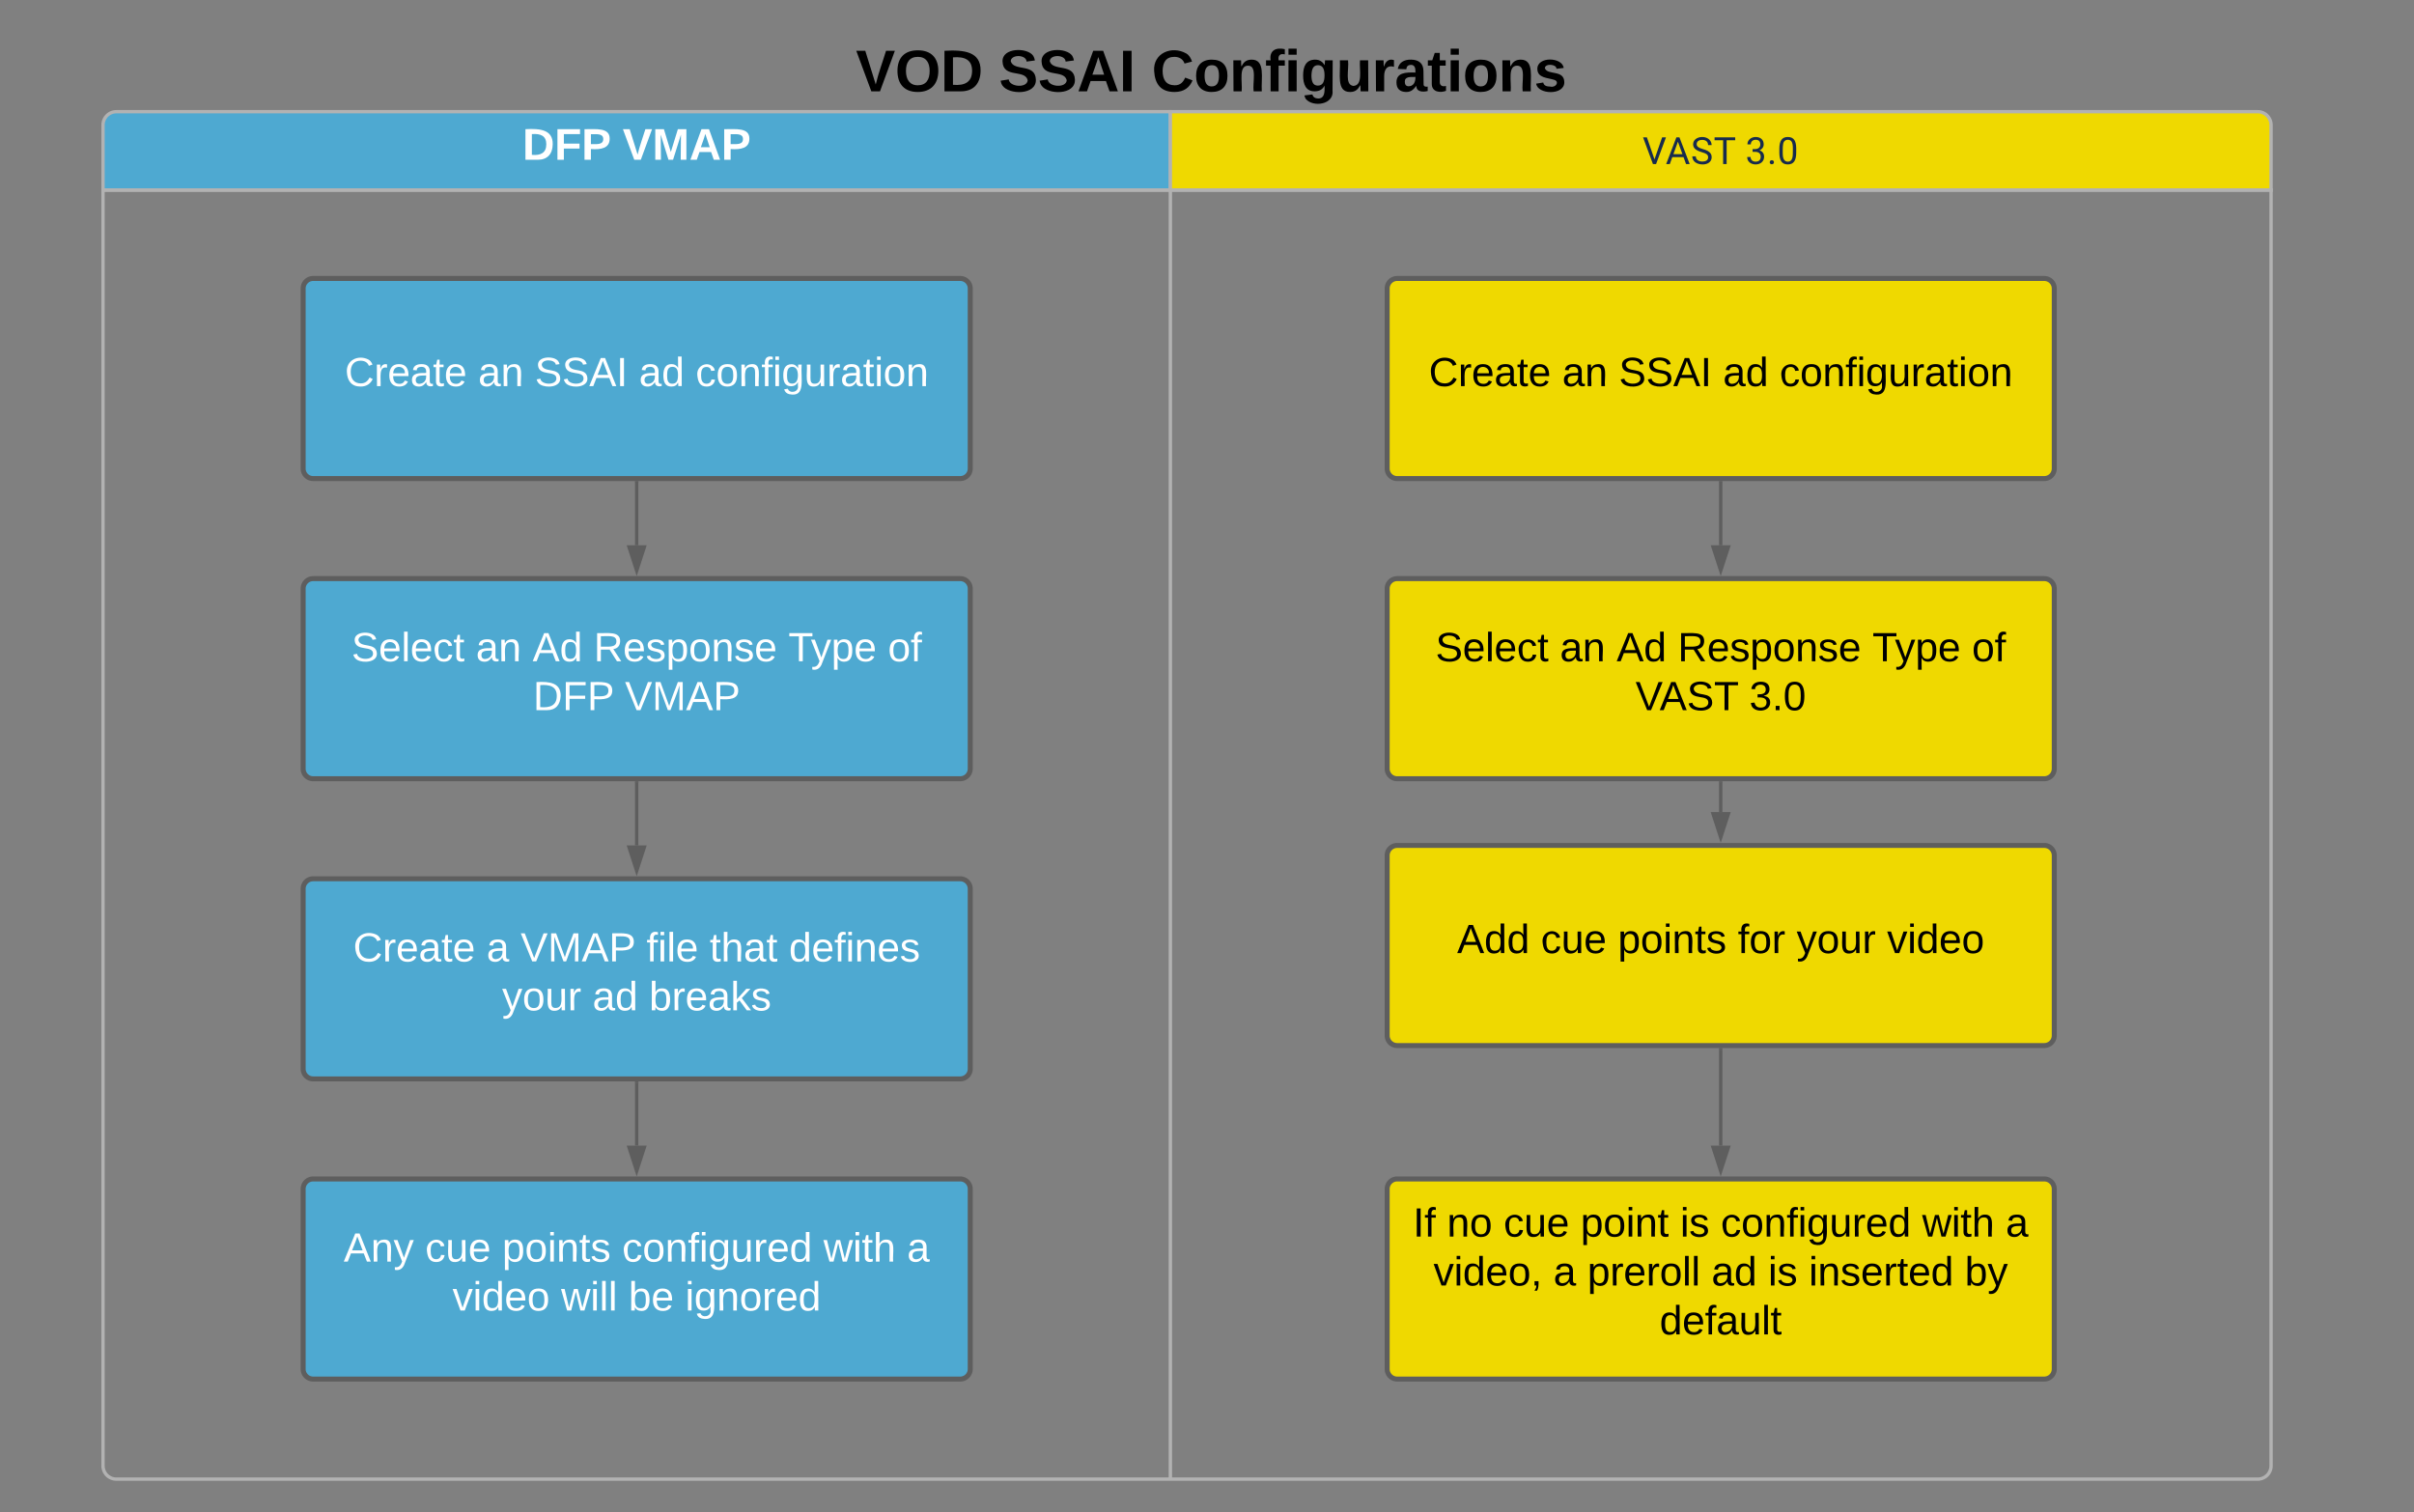 <svg xmlns="http://www.w3.org/2000/svg" xmlns:xlink="http://www.w3.org/1999/xlink" xmlns:lucid="lucid" width="1447.48" height="906.98"><rect width="100%" height="100%" fill="#808080" stroke="none"/><g transform="translate(-178.227 1366.984)" lucid:page-tab-id="0_0"><path d="M240-1253v-39a8 8 0 0 1 8-8h632v47z" stroke="#b2b2b2" stroke-width="2" fill="#4ea9d1"/><path d="M880-1300h652a8 8 0 0 1 8 8v39H880z" stroke="#b2b2b2" stroke-width="2" fill="#efd900"/><path d="M880-480H248a8 8 0 0 1-8-8v-765h640zM1540-1253v765a8 8 0 0 1-8 8H880v-773z" stroke="#b2b2b2" stroke-width="2" fill="none"/><use xlink:href="#a" transform="matrix(1,0,0,1,240,-1300) translate(251.519 28.833)"/><use xlink:href="#b" transform="matrix(1,0,0,1,240,-1300) translate(311.593 28.833)"/><use xlink:href="#c" transform="matrix(1,0,0,1,880,-1300) translate(283.129 31.399)"/><use xlink:href="#d" transform="matrix(1,0,0,1,880,-1300) translate(344.834 31.399)"/><path d="M198.23-1338.98a8 8 0 0 1 8-8h1389.9a8 8 0 0 1 8 8v21.7a8 8 0 0 1-8 8H206.23a8 8 0 0 1-8-8z" stroke="#000" stroke-opacity="0" stroke-width="2" fill="#fff" fill-opacity="0"/><use xlink:href="#e" transform="matrix(1,0,0,1,202.227,-1342.984) translate(489.254 30.769)"/><use xlink:href="#f" transform="matrix(1,0,0,1,202.227,-1342.984) translate(574.983 30.769)"/><use xlink:href="#g" transform="matrix(1,0,0,1,202.227,-1342.984) translate(666.565 30.769)"/><path d="M198.23-1306.72a6.72 6.72 0 0 1 6.72-6.73h1394.03a6.72 6.72 0 0 1 6.73 6.73 6.72 6.72 0 0 1-6.72 6.72H204.95a6.72 6.72 0 0 1-6.72-6.72z" stroke="#000" stroke-opacity="0" stroke-width="2" fill="#fff" fill-opacity="0"/><path d="M360-834a6 6 0 0 1 6-6h388a6 6 0 0 1 6 6v108a6 6 0 0 1-6 6H366a6 6 0 0 1-6-6z" stroke="#5e5e5e" stroke-width="3" fill="#4ea9d1"/><use xlink:href="#h" transform="matrix(1,0,0,1,372,-828) translate(18.009 37.556)"/><use xlink:href="#i" transform="matrix(1,0,0,1,372,-828) translate(97.997 37.556)"/><use xlink:href="#j" transform="matrix(1,0,0,1,372,-828) translate(118.367 37.556)"/><use xlink:href="#k" transform="matrix(1,0,0,1,372,-828) translate(193.873 37.556)"/><use xlink:href="#l" transform="matrix(1,0,0,1,372,-828) translate(231.762 37.556)"/><use xlink:href="#m" transform="matrix(1,0,0,1,372,-828) translate(279.293 37.556)"/><use xlink:href="#n" transform="matrix(1,0,0,1,372,-828) translate(107.265 66.889)"/><use xlink:href="#o" transform="matrix(1,0,0,1,372,-828) translate(161.519 66.889)"/><use xlink:href="#p" transform="matrix(1,0,0,1,372,-828) translate(195.469 66.889)"/><path d="M1010-854a6 6 0 0 1 6-6h388a6 6 0 0 1 6 6v108a6 6 0 0 1-6 6h-388a6 6 0 0 1-6-6z" stroke="#5e5e5e" stroke-width="3" fill="#efd900"/><use xlink:href="#q" transform="matrix(1,0,0,1,1022,-848) translate(29.926 52.556)"/><use xlink:href="#r" transform="matrix(1,0,0,1,1022,-848) translate(80.173 52.556)"/><use xlink:href="#s" transform="matrix(1,0,0,1,1022,-848) translate(126.346 52.556)"/><use xlink:href="#t" transform="matrix(1,0,0,1,1022,-848) translate(198.253 52.556)"/><use xlink:href="#u" transform="matrix(1,0,0,1,1022,-848) translate(233.494 52.556)"/><use xlink:href="#v" transform="matrix(1,0,0,1,1022,-848) translate(287.747 52.556)"/><path d="M1010-654a6 6 0 0 1 6-6h388a6 6 0 0 1 6 6v108a6 6 0 0 1-6 6h-388a6 6 0 0 1-6-6z" stroke="#5e5e5e" stroke-width="3" fill="#efd900"/><use xlink:href="#w" transform="matrix(1,0,0,1,1022,-648) translate(3.512 22.556)"/><use xlink:href="#x" transform="matrix(1,0,0,1,1022,-648) translate(23.883 22.556)"/><use xlink:href="#r" transform="matrix(1,0,0,1,1022,-648) translate(57.833 22.556)"/><use xlink:href="#y" transform="matrix(1,0,0,1,1022,-648) translate(104.006 22.556)"/><use xlink:href="#z" transform="matrix(1,0,0,1,1022,-648) translate(163.691 22.556)"/><use xlink:href="#A" transform="matrix(1,0,0,1,1022,-648) translate(188.068 22.556)"/><use xlink:href="#B" transform="matrix(1,0,0,1,1022,-648) translate(308.796 22.556)"/><use xlink:href="#C" transform="matrix(1,0,0,1,1022,-648) translate(358.907 22.556)"/><use xlink:href="#D" transform="matrix(1,0,0,1,1022,-648) translate(15.802 51.889)"/><use xlink:href="#E" transform="matrix(1,0,0,1,1022,-648) translate(87.71 51.889)"/><use xlink:href="#F" transform="matrix(1,0,0,1,1022,-648) translate(108.08 51.889)"/><use xlink:href="#G" transform="matrix(1,0,0,1,1022,-648) translate(182.5 51.889)"/><use xlink:href="#z" transform="matrix(1,0,0,1,1022,-648) translate(216.451 51.889)"/><use xlink:href="#H" transform="matrix(1,0,0,1,1022,-648) translate(240.827 51.889)"/><use xlink:href="#I" transform="matrix(1,0,0,1,1022,-648) translate(334.395 51.889)"/><use xlink:href="#J" transform="matrix(1,0,0,1,1022,-648) translate(151.367 81.222)"/><path d="M360-654a6 6 0 0 1 6-6h388a6 6 0 0 1 6 6v108a6 6 0 0 1-6 6H366a6 6 0 0 1-6-6z" stroke="#5e5e5e" stroke-width="3" fill="#4ea9d1"/><g><use xlink:href="#K" transform="matrix(1,0,0,1,372,-648) translate(12.306 37.556)"/><use xlink:href="#L" transform="matrix(1,0,0,1,372,-648) translate(61.194 37.556)"/><use xlink:href="#M" transform="matrix(1,0,0,1,372,-648) translate(107.367 37.556)"/><use xlink:href="#N" transform="matrix(1,0,0,1,372,-648) translate(179.275 37.556)"/><use xlink:href="#O" transform="matrix(1,0,0,1,372,-648) translate(300.003 37.556)"/><use xlink:href="#P" transform="matrix(1,0,0,1,372,-648) translate(350.114 37.556)"/><use xlink:href="#Q" transform="matrix(1,0,0,1,372,-648) translate(77.559 66.889)"/><use xlink:href="#R" transform="matrix(1,0,0,1,372,-648) translate(142.676 66.889)"/><use xlink:href="#S" transform="matrix(1,0,0,1,372,-648) translate(183.145 66.889)"/><use xlink:href="#T" transform="matrix(1,0,0,1,372,-648) translate(217.096 66.889)"/></g><path d="M560-717.5v37.5" stroke="#5e5e5e" stroke-width="2" fill="none"/><path d="M561-717.47h-2v-1.03h2z" stroke="#5e5e5e" stroke-width=".05" fill="#5e5e5e"/><path d="M560-664.74L555.37-679h9.26z" stroke="#5e5e5e" stroke-width="2" fill="#5e5e5e"/><path d="M1210-737.5v57.5" stroke="#5e5e5e" stroke-width="2" fill="none"/><path d="M1211-737.47h-2v-1.03h2z" stroke="#5e5e5e" stroke-width=".05" fill="#5e5e5e"/><path d="M1210-664.74l-4.63-14.26h9.27z" stroke="#5e5e5e" stroke-width="2" fill="#5e5e5e"/><path d="M360-1194a6 6 0 0 1 6-6h388a6 6 0 0 1 6 6v108a6 6 0 0 1-6 6H366a6 6 0 0 1-6-6z" stroke="#5e5e5e" stroke-width="3" fill="#4ea9d1"/><g><use xlink:href="#h" transform="matrix(1,0,0,1,372,-1188) translate(12.985 52.556)"/><use xlink:href="#U" transform="matrix(1,0,0,1,372,-1188) translate(92.972 52.556)"/><use xlink:href="#V" transform="matrix(1,0,0,1,372,-1188) translate(126.923 52.556)"/><use xlink:href="#o" transform="matrix(1,0,0,1,372,-1188) translate(189.392 52.556)"/><use xlink:href="#W" transform="matrix(1,0,0,1,372,-1188) translate(223.343 52.556)"/></g><path d="M360-1014a6 6 0 0 1 6-6h388a6 6 0 0 1 6 6v108a6 6 0 0 1-6 6H366a6 6 0 0 1-6-6z" stroke="#5e5e5e" stroke-width="3" fill="#4ea9d1"/><g><use xlink:href="#X" transform="matrix(1,0,0,1,372,-1008) translate(16.991 37.556)"/><use xlink:href="#U" transform="matrix(1,0,0,1,372,-1008) translate(91.614 37.556)"/><use xlink:href="#Y" transform="matrix(1,0,0,1,372,-1008) translate(125.565 37.556)"/><use xlink:href="#Z" transform="matrix(1,0,0,1,372,-1008) translate(162.231 37.556)"/><use xlink:href="#aa" transform="matrix(1,0,0,1,372,-1008) translate(278.954 37.556)"/><use xlink:href="#ab" transform="matrix(1,0,0,1,372,-1008) translate(338.639 37.556)"/><use xlink:href="#ac" transform="matrix(1,0,0,1,372,-1008) translate(125.87 66.889)"/><use xlink:href="#ad" transform="matrix(1,0,0,1,372,-1008) translate(180.938 66.889)"/></g><path d="M560-1077.5v37.5" stroke="#5e5e5e" stroke-width="2" fill="none"/><path d="M561-1077.47h-2v-1.03h2z" stroke="#5e5e5e" stroke-width=".05" fill="#5e5e5e"/><path d="M560-1024.74l-4.63-14.26h9.26z" stroke="#5e5e5e" stroke-width="2" fill="#5e5e5e"/><path d="M560-897.5v37.5" stroke="#5e5e5e" stroke-width="2" fill="none"/><path d="M561-897.47h-2v-1.03h2z" stroke="#5e5e5e" stroke-width=".05" fill="#5e5e5e"/><path d="M560-844.74L555.37-859h9.26z" stroke="#5e5e5e" stroke-width="2" fill="#5e5e5e"/><path d="M1010-1194a6 6 0 0 1 6-6h388a6 6 0 0 1 6 6v108a6 6 0 0 1-6 6h-388a6 6 0 0 1-6-6z" stroke="#5e5e5e" stroke-width="3" fill="#efd900"/><g><use xlink:href="#ae" transform="matrix(1,0,0,1,1022,-1188) translate(12.985 52.556)"/><use xlink:href="#af" transform="matrix(1,0,0,1,1022,-1188) translate(92.972 52.556)"/><use xlink:href="#ag" transform="matrix(1,0,0,1,1022,-1188) translate(126.923 52.556)"/><use xlink:href="#G" transform="matrix(1,0,0,1,1022,-1188) translate(189.392 52.556)"/><use xlink:href="#ah" transform="matrix(1,0,0,1,1022,-1188) translate(223.343 52.556)"/></g><path d="M1010-1014a6 6 0 0 1 6-6h388a6 6 0 0 1 6 6v108a6 6 0 0 1-6 6h-388a6 6 0 0 1-6-6z" stroke="#5e5e5e" stroke-width="3" fill="#efd900"/><g><use xlink:href="#ai" transform="matrix(1,0,0,1,1022,-1008) translate(16.991 37.556)"/><use xlink:href="#af" transform="matrix(1,0,0,1,1022,-1008) translate(91.614 37.556)"/><use xlink:href="#aj" transform="matrix(1,0,0,1,1022,-1008) translate(125.565 37.556)"/><use xlink:href="#ak" transform="matrix(1,0,0,1,1022,-1008) translate(162.231 37.556)"/><use xlink:href="#al" transform="matrix(1,0,0,1,1022,-1008) translate(278.954 37.556)"/><use xlink:href="#am" transform="matrix(1,0,0,1,1022,-1008) translate(338.639 37.556)"/><use xlink:href="#an" transform="matrix(1,0,0,1,1022,-1008) translate(136.904 66.889)"/><use xlink:href="#ao" transform="matrix(1,0,0,1,1022,-1008) translate(205.145 66.889)"/></g><path d="M1210-1077.5v37.5" stroke="#5e5e5e" stroke-width="2" fill="none"/><path d="M1211-1077.47h-2v-1.03h2z" stroke="#5e5e5e" stroke-width=".05" fill="#5e5e5e"/><path d="M1210-1024.74l-4.63-14.26h9.27z" stroke="#5e5e5e" stroke-width="2" fill="#5e5e5e"/><path d="M1210-897.5v17.5" stroke="#5e5e5e" stroke-width="2" fill="none"/><path d="M1211-897.47h-2v-1.03h2z" stroke="#5e5e5e" stroke-width=".05" fill="#5e5e5e"/><path d="M1210-864.74l-4.63-14.26h9.27z" stroke="#5e5e5e" stroke-width="2" fill="#5e5e5e"/><defs><path fill="#fff" d="M24-248c120-7 223 5 221 122C244-46 201 0 124 0H24v-248zM76-40c74 7 117-18 117-86 0-67-45-88-117-82v168" id="ap"/><path fill="#fff" d="M76-208v77h127v40H76V0H24v-248h183v40H76" id="aq"/><path fill="#fff" d="M24-248c93 1 206-16 204 79-1 75-69 88-152 82V0H24v-248zm52 121c47 0 100 7 100-41 0-47-54-39-100-39v80" id="ar"/><g id="a"><use transform="matrix(0.074,0,0,0.074,0,0)" xlink:href="#ap"/><use transform="matrix(0.074,0,0,0.074,19.185,0)" xlink:href="#aq"/><use transform="matrix(0.074,0,0,0.074,35.407,0)" xlink:href="#ar"/></g><path fill="#fff" d="M147 0H94L2-248h55l64 206c17-72 42-137 63-206h54" id="as"/><path fill="#fff" d="M230 0l2-204L168 0h-37L68-204 70 0H24v-248h70l56 185 57-185h69V0h-46" id="at"/><path fill="#fff" d="M199 0l-22-63H83L61 0H9l90-248h61L250 0h-51zm-33-102l-36-108c-10 38-24 72-36 108h72" id="au"/><g id="b"><use transform="matrix(0.074,0,0,0.074,0,0)" xlink:href="#as"/><use transform="matrix(0.074,0,0,0.074,17.778,0)" xlink:href="#at"/><use transform="matrix(0.074,0,0,0.074,39.926,0)" xlink:href="#au"/><use transform="matrix(0.074,0,0,0.074,59.111,0)" xlink:href="#ar"/></g><path fill="#172b4d" d="M651-255l416-1201h210L737 0H567L28-1456h209" id="av"/><path fill="#172b4d" d="M973-380H363L226 0H28l556-1456h168L1309 0h-197zM421-538h495l-248-681" id="aw"/><path fill="#172b4d" d="M631-137c179 0 314-70 314-231 0-71-25-127-75-166s-141-77-272-115c-165-47-285-106-360-175s-112-154-112-255c0-245 231-397 495-397 206 0 369 89 449 218 43 68 65 142 65 223H942c0-184-129-283-321-283-172 0-299 76-301 236 0 59 26 109 76 150s135 78 256 113c205 59 345 116 436 256 35 53 50 119 50 193-2 256-231 398-507 390C333 12 90-129 80-422h193c0 187 160 285 358 285" id="ax"/><path fill="#172b4d" d="M1175-1298H707V0H516v-1298H49v-158h1126v158" id="ay"/><g id="c"><use transform="matrix(0.011,0,0,0.011,0,0)" xlink:href="#av"/><use transform="matrix(0.011,0,0,0.011,13.858,0)" xlink:href="#aw"/><use transform="matrix(0.011,0,0,0.011,28.934,0)" xlink:href="#ax"/><use transform="matrix(0.011,0,0,0.011,42.645,0)" xlink:href="#ay"/></g><path fill="#172b4d" d="M832-402c-1-179-119-264-303-265H390v-151h139c164 0 281-91 281-250 0-171-85-256-255-256-154 0-265 99-263 250H107c-4-235 205-402 448-402 266 0 444 150 440 412-2 148-109 272-229 317 147 45 249 158 251 341 3 262-197 426-461 426C299 20 91-135 94-384h186c-2 156 116 253 276 253 176 0 277-96 276-271" id="az"/><path fill="#172b4d" d="M258 11c-71 0-114-43-114-108 0-67 42-112 114-112s116 45 116 112c-1 65-45 108-116 108" id="aA"/><path fill="#172b4d" d="M574-1476c351 0 454 237 460 615v240c0 217-37 378-111 483S733 20 576 20c-346 0-454-246-461-616v-247c0-214 37-373 111-477s190-156 348-156zm275 905c0-337 59-752-275-753-95 0-160 38-207 107-80 118-66 409-67 625 0 157 22 273 68 348s115 113 208 113c91 0 160-35 204-106s69-182 69-334" id="aB"/><g id="d"><use transform="matrix(0.011,0,0,0.011,0,0)" xlink:href="#az"/><use transform="matrix(0.011,0,0,0.011,12.977,0)" xlink:href="#aA"/><use transform="matrix(0.011,0,0,0.011,19.06,0)" xlink:href="#aB"/></g><path d="M147 0H94L2-248h55l64 206c17-72 42-137 63-206h54" id="aC"/><path d="M140-251c80 0 125 45 125 126S219 4 139 4C58 4 15-44 15-125s44-126 125-126zm-1 214c52 0 73-35 73-88 0-50-21-86-72-86-52 0-73 35-73 86s22 88 72 88" id="aD"/><path d="M24-248c120-7 223 5 221 122C244-46 201 0 124 0H24v-248zM76-40c74 7 117-18 117-86 0-67-45-88-117-82v168" id="aE"/><g id="e"><use transform="matrix(0.098,0,0,0.098,0,0)" xlink:href="#aC"/><use transform="matrix(0.098,0,0,0.098,23.407,0)" xlink:href="#aD"/><use transform="matrix(0.098,0,0,0.098,50.716,0)" xlink:href="#aE"/></g><path d="M169-182c-1-43-94-46-97-3 18 66 151 10 154 114 3 95-165 93-204 36-6-8-10-19-12-30l50-8c3 46 112 56 116 5-17-69-150-10-154-114-4-87 153-88 188-35 5 8 8 18 10 28" id="aF"/><path d="M199 0l-22-63H83L61 0H9l90-248h61L250 0h-51zm-33-102l-36-108c-10 38-24 72-36 108h72" id="aG"/><path d="M24 0v-248h52V0H24" id="aH"/><g id="f"><use transform="matrix(0.098,0,0,0.098,0,0)" xlink:href="#aF"/><use transform="matrix(0.098,0,0,0.098,23.407,0)" xlink:href="#aF"/><use transform="matrix(0.098,0,0,0.098,46.815,0)" xlink:href="#aG"/><use transform="matrix(0.098,0,0,0.098,72.075,0)" xlink:href="#aH"/></g><path d="M67-125c0 53 21 87 73 88 37 1 54-22 65-47l45 17C233-25 199 4 140 4 58 4 20-42 15-125 8-235 124-281 211-232c18 10 29 29 36 50l-46 12c-8-25-30-41-62-41-52 0-71 34-72 86" id="aI"/><path d="M110-194c64 0 96 36 96 99 0 64-35 99-97 99-61 0-95-36-95-99 0-62 34-99 96-99zm-1 164c35 0 45-28 45-65 0-40-10-65-43-65-34 0-45 26-45 65 0 36 10 65 43 65" id="aJ"/><path d="M135-194c87-1 58 113 63 194h-50c-7-57 23-157-34-157-59 0-34 97-39 157H25l-1-190h47c2 12-1 28 3 38 12-26 28-41 61-42" id="aK"/><path d="M121-226c-27-7-43 5-38 36h38v33H83V0H34v-157H6v-33h28c-9-59 32-81 87-68v32" id="aL"/><path d="M25-224v-37h50v37H25zM25 0v-190h50V0H25" id="aM"/><path d="M195-6C206 82 75 100 31 46c-4-6-6-13-8-21l49-6c3 16 16 24 34 25 40 0 42-37 40-79-11 22-30 35-61 35-53 0-70-43-70-97 0-56 18-96 73-97 30 0 46 14 59 34l2-30h47zm-90-29c32 0 41-27 41-63 0-35-9-62-40-62-32 0-39 29-40 63 0 36 9 62 39 62" id="aN"/><path d="M85 4C-2 5 27-109 22-190h50c7 57-23 150 33 157 60-5 35-97 40-157h50l1 190h-47c-2-12 1-28-3-38-12 25-28 42-61 42" id="aO"/><path d="M135-150c-39-12-60 13-60 57V0H25l-1-190h47c2 13-1 29 3 40 6-28 27-53 61-41v41" id="aP"/><path d="M133-34C117-15 103 5 69 4 32 3 11-16 11-54c-1-60 55-63 116-61 1-26-3-47-28-47-18 1-26 9-28 27l-52-2c7-38 36-58 82-57s74 22 75 68l1 82c-1 14 12 18 25 15v27c-30 8-71 5-69-32zm-48 3c29 0 43-24 42-57-32 0-66-3-65 30 0 17 8 27 23 27" id="aQ"/><path d="M115-3C79 11 28 4 28-45v-112H4v-33h27l15-45h31v45h36v33H77v99c-1 23 16 31 38 25v30" id="aR"/><path d="M137-138c1-29-70-34-71-4 15 46 118 7 119 86 1 83-164 76-172 9l43-7c4 19 20 25 44 25 33 8 57-30 24-41C81-84 22-81 20-136c-2-80 154-74 161-7" id="aS"/><g id="g"><use transform="matrix(0.098,0,0,0.098,0,0)" xlink:href="#aI"/><use transform="matrix(0.098,0,0,0.098,25.26,0)" xlink:href="#aJ"/><use transform="matrix(0.098,0,0,0.098,46.62,0)" xlink:href="#aK"/><use transform="matrix(0.098,0,0,0.098,67.979,0)" xlink:href="#aL"/><use transform="matrix(0.098,0,0,0.098,79.585,0)" xlink:href="#aM"/><use transform="matrix(0.098,0,0,0.098,89.338,0)" xlink:href="#aN"/><use transform="matrix(0.098,0,0,0.098,110.698,0)" xlink:href="#aO"/><use transform="matrix(0.098,0,0,0.098,132.057,0)" xlink:href="#aP"/><use transform="matrix(0.098,0,0,0.098,145.711,0)" xlink:href="#aQ"/><use transform="matrix(0.098,0,0,0.098,165.217,0)" xlink:href="#aR"/><use transform="matrix(0.098,0,0,0.098,176.823,0)" xlink:href="#aM"/><use transform="matrix(0.098,0,0,0.098,186.577,0)" xlink:href="#aJ"/><use transform="matrix(0.098,0,0,0.098,207.936,0)" xlink:href="#aK"/><use transform="matrix(0.098,0,0,0.098,229.295,0)" xlink:href="#aS"/></g><path fill="#fff" d="M212-179c-10-28-35-45-73-45-59 0-87 40-87 99 0 60 29 101 89 101 43 0 62-24 78-52l27 14C228-24 195 4 139 4 59 4 22-46 18-125c-6-104 99-153 187-111 19 9 31 26 39 46" id="aT"/><path fill="#fff" d="M114-163C36-179 61-72 57 0H25l-1-190h30c1 12-1 29 2 39 6-27 23-49 58-41v29" id="aU"/><path fill="#fff" d="M100-194c63 0 86 42 84 106H49c0 40 14 67 53 68 26 1 43-12 49-29l28 8c-11 28-37 45-77 45C44 4 14-33 15-96c1-61 26-98 85-98zm52 81c6-60-76-77-97-28-3 7-6 17-6 28h103" id="aV"/><path fill="#fff" d="M141-36C126-15 110 5 73 4 37 3 15-17 15-53c-1-64 63-63 125-63 3-35-9-54-41-54-24 1-41 7-42 31l-33-3c5-37 33-52 76-52 45 0 72 20 72 64v82c-1 20 7 32 28 27v20c-31 9-61-2-59-35zM48-53c0 20 12 33 32 33 41-3 63-29 60-74-43 2-92-5-92 41" id="aW"/><path fill="#fff" d="M59-47c-2 24 18 29 38 22v24C64 9 27 4 27-40v-127H5v-23h24l9-43h21v43h35v23H59v120" id="aX"/><g id="h"><use transform="matrix(0.068,0,0,0.068,0,0)" xlink:href="#aT"/><use transform="matrix(0.068,0,0,0.068,17.586,0)" xlink:href="#aU"/><use transform="matrix(0.068,0,0,0.068,25.667,0)" xlink:href="#aV"/><use transform="matrix(0.068,0,0,0.068,39.247,0)" xlink:href="#aW"/><use transform="matrix(0.068,0,0,0.068,52.827,0)" xlink:href="#aX"/><use transform="matrix(0.068,0,0,0.068,59.617,0)" xlink:href="#aV"/></g><use transform="matrix(0.068,0,0,0.068,0,0)" xlink:href="#aW" id="i"/><path fill="#fff" d="M137 0h-34L2-248h35l83 218 83-218h36" id="aY"/><path fill="#fff" d="M240 0l2-218c-23 76-54 145-80 218h-23L58-218 59 0H30v-248h44l77 211c21-75 51-140 76-211h43V0h-30" id="aZ"/><path fill="#fff" d="M205 0l-28-72H64L36 0H1l101-248h38L239 0h-34zm-38-99l-47-123c-12 45-31 82-46 123h93" id="ba"/><path fill="#fff" d="M30-248c87 1 191-15 191 75 0 78-77 80-158 76V0H30v-248zm33 125c57 0 124 11 124-50 0-59-68-47-124-48v98" id="bb"/><g id="j"><use transform="matrix(0.068,0,0,0.068,0,0)" xlink:href="#aY"/><use transform="matrix(0.068,0,0,0.068,16.296,0)" xlink:href="#aZ"/><use transform="matrix(0.068,0,0,0.068,36.599,0)" xlink:href="#ba"/><use transform="matrix(0.068,0,0,0.068,52.895,0)" xlink:href="#bb"/></g><path fill="#fff" d="M101-234c-31-9-42 10-38 44h38v23H63V0H32v-167H5v-23h27c-7-52 17-82 69-68v24" id="bc"/><path fill="#fff" d="M24-231v-30h32v30H24zM24 0v-190h32V0H24" id="bd"/><path fill="#fff" d="M24 0v-261h32V0H24" id="be"/><g id="k"><use transform="matrix(0.068,0,0,0.068,0,0)" xlink:href="#bc"/><use transform="matrix(0.068,0,0,0.068,6.79,0)" xlink:href="#bd"/><use transform="matrix(0.068,0,0,0.068,12.154,0)" xlink:href="#be"/><use transform="matrix(0.068,0,0,0.068,17.519,0)" xlink:href="#aV"/></g><path fill="#fff" d="M106-169C34-169 62-67 57 0H25v-261h32l-1 103c12-21 28-36 61-36 89 0 53 116 60 194h-32v-121c2-32-8-49-39-48" id="bf"/><g id="l"><use transform="matrix(0.068,0,0,0.068,0,0)" xlink:href="#aX"/><use transform="matrix(0.068,0,0,0.068,6.79,0)" xlink:href="#bf"/><use transform="matrix(0.068,0,0,0.068,20.37,0)" xlink:href="#aW"/><use transform="matrix(0.068,0,0,0.068,33.951,0)" xlink:href="#aX"/></g><path fill="#fff" d="M85-194c31 0 48 13 60 33l-1-100h32l1 261h-30c-2-10 0-23-3-31C134-8 116 4 85 4 32 4 16-35 15-94c0-66 23-100 70-100zm9 24c-40 0-46 34-46 75 0 40 6 74 45 74 42 0 51-32 51-76 0-42-9-74-50-73" id="bg"/><path fill="#fff" d="M117-194c89-4 53 116 60 194h-32v-121c0-31-8-49-39-48C34-167 62-67 57 0H25l-1-190h30c1 10-1 24 2 32 11-22 29-35 61-36" id="bh"/><path fill="#fff" d="M135-143c-3-34-86-38-87 0 15 53 115 12 119 90S17 21 10-45l28-5c4 36 97 45 98 0-10-56-113-15-118-90-4-57 82-63 122-42 12 7 21 19 24 35" id="bi"/><g id="m"><use transform="matrix(0.068,0,0,0.068,0,0)" xlink:href="#bg"/><use transform="matrix(0.068,0,0,0.068,13.58,0)" xlink:href="#aV"/><use transform="matrix(0.068,0,0,0.068,27.16,0)" xlink:href="#bc"/><use transform="matrix(0.068,0,0,0.068,33.951,0)" xlink:href="#bd"/><use transform="matrix(0.068,0,0,0.068,39.315,0)" xlink:href="#bh"/><use transform="matrix(0.068,0,0,0.068,52.895,0)" xlink:href="#aV"/><use transform="matrix(0.068,0,0,0.068,66.475,0)" xlink:href="#bi"/></g><path fill="#fff" d="M179-190L93 31C79 59 56 82 12 73V49c39 6 53-20 64-50L1-190h34L92-34l54-156h33" id="bj"/><path fill="#fff" d="M100-194c62-1 85 37 85 99 1 63-27 99-86 99S16-35 15-95c0-66 28-99 85-99zM99-20c44 1 53-31 53-75 0-43-8-75-51-75s-53 32-53 75 10 74 51 75" id="bk"/><path fill="#fff" d="M84 4C-5 8 30-112 23-190h32v120c0 31 7 50 39 49 72-2 45-101 50-169h31l1 190h-30c-1-10 1-25-2-33-11 22-28 36-60 37" id="bl"/><g id="n"><use transform="matrix(0.068,0,0,0.068,0,0)" xlink:href="#bj"/><use transform="matrix(0.068,0,0,0.068,12.222,0)" xlink:href="#bk"/><use transform="matrix(0.068,0,0,0.068,25.802,0)" xlink:href="#bl"/><use transform="matrix(0.068,0,0,0.068,39.383,0)" xlink:href="#aU"/></g><g id="o"><use transform="matrix(0.068,0,0,0.068,0,0)" xlink:href="#aW"/><use transform="matrix(0.068,0,0,0.068,13.58,0)" xlink:href="#bg"/></g><path fill="#fff" d="M115-194c53 0 69 39 70 98 0 66-23 100-70 100C84 3 66-7 56-30L54 0H23l1-261h32v101c10-23 28-34 59-34zm-8 174c40 0 45-34 45-75 0-40-5-75-45-74-42 0-51 32-51 76 0 43 10 73 51 73" id="bm"/><path fill="#fff" d="M143 0L79-87 56-68V0H24v-261h32v163l83-92h37l-77 82L181 0h-38" id="bn"/><g id="p"><use transform="matrix(0.068,0,0,0.068,0,0)" xlink:href="#bm"/><use transform="matrix(0.068,0,0,0.068,13.58,0)" xlink:href="#aU"/><use transform="matrix(0.068,0,0,0.068,21.66,0)" xlink:href="#aV"/><use transform="matrix(0.068,0,0,0.068,35.241,0)" xlink:href="#aW"/><use transform="matrix(0.068,0,0,0.068,48.821,0)" xlink:href="#bn"/><use transform="matrix(0.068,0,0,0.068,61.043,0)" xlink:href="#bi"/></g><path d="M205 0l-28-72H64L36 0H1l101-248h38L239 0h-34zm-38-99l-47-123c-12 45-31 82-46 123h93" id="bo"/><path d="M85-194c31 0 48 13 60 33l-1-100h32l1 261h-30c-2-10 0-23-3-31C134-8 116 4 85 4 32 4 16-35 15-94c0-66 23-100 70-100zm9 24c-40 0-46 34-46 75 0 40 6 74 45 74 42 0 51-32 51-76 0-42-9-74-50-73" id="bp"/><g id="q"><use transform="matrix(0.068,0,0,0.068,0,0)" xlink:href="#bo"/><use transform="matrix(0.068,0,0,0.068,16.296,0)" xlink:href="#bp"/><use transform="matrix(0.068,0,0,0.068,29.877,0)" xlink:href="#bp"/></g><path d="M96-169c-40 0-48 33-48 73s9 75 48 75c24 0 41-14 43-38l32 2c-6 37-31 61-74 61-59 0-76-41-82-99-10-93 101-131 147-64 4 7 5 14 7 22l-32 3c-4-21-16-35-41-35" id="bq"/><path d="M84 4C-5 8 30-112 23-190h32v120c0 31 7 50 39 49 72-2 45-101 50-169h31l1 190h-30c-1-10 1-25-2-33-11 22-28 36-60 37" id="br"/><path d="M100-194c63 0 86 42 84 106H49c0 40 14 67 53 68 26 1 43-12 49-29l28 8c-11 28-37 45-77 45C44 4 14-33 15-96c1-61 26-98 85-98zm52 81c6-60-76-77-97-28-3 7-6 17-6 28h103" id="bs"/><g id="r"><use transform="matrix(0.068,0,0,0.068,0,0)" xlink:href="#bq"/><use transform="matrix(0.068,0,0,0.068,12.222,0)" xlink:href="#br"/><use transform="matrix(0.068,0,0,0.068,25.802,0)" xlink:href="#bs"/></g><path d="M115-194c55 1 70 41 70 98S169 2 115 4C84 4 66-9 55-30l1 105H24l-1-265h31l2 30c10-21 28-34 59-34zm-8 174c40 0 45-34 45-75s-6-73-45-74c-42 0-51 32-51 76 0 43 10 73 51 73" id="bt"/><path d="M100-194c62-1 85 37 85 99 1 63-27 99-86 99S16-35 15-95c0-66 28-99 85-99zM99-20c44 1 53-31 53-75 0-43-8-75-51-75s-53 32-53 75 10 74 51 75" id="bu"/><path d="M24-231v-30h32v30H24zM24 0v-190h32V0H24" id="bv"/><path d="M117-194c89-4 53 116 60 194h-32v-121c0-31-8-49-39-48C34-167 62-67 57 0H25l-1-190h30c1 10-1 24 2 32 11-22 29-35 61-36" id="bw"/><path d="M59-47c-2 24 18 29 38 22v24C64 9 27 4 27-40v-127H5v-23h24l9-43h21v43h35v23H59v120" id="bx"/><path d="M135-143c-3-34-86-38-87 0 15 53 115 12 119 90S17 21 10-45l28-5c4 36 97 45 98 0-10-56-113-15-118-90-4-57 82-63 122-42 12 7 21 19 24 35" id="by"/><g id="s"><use transform="matrix(0.068,0,0,0.068,0,0)" xlink:href="#bt"/><use transform="matrix(0.068,0,0,0.068,13.58,0)" xlink:href="#bu"/><use transform="matrix(0.068,0,0,0.068,27.16,0)" xlink:href="#bv"/><use transform="matrix(0.068,0,0,0.068,32.525,0)" xlink:href="#bw"/><use transform="matrix(0.068,0,0,0.068,46.105,0)" xlink:href="#bx"/><use transform="matrix(0.068,0,0,0.068,52.895,0)" xlink:href="#by"/></g><path d="M101-234c-31-9-42 10-38 44h38v23H63V0H32v-167H5v-23h27c-7-52 17-82 69-68v24" id="bz"/><path d="M114-163C36-179 61-72 57 0H25l-1-190h30c1 12-1 29 2 39 6-27 23-49 58-41v29" id="bA"/><g id="t"><use transform="matrix(0.068,0,0,0.068,0,0)" xlink:href="#bz"/><use transform="matrix(0.068,0,0,0.068,6.79,0)" xlink:href="#bu"/><use transform="matrix(0.068,0,0,0.068,20.37,0)" xlink:href="#bA"/></g><path d="M179-190L93 31C79 59 56 82 12 73V49c39 6 53-20 64-50L1-190h34L92-34l54-156h33" id="bB"/><g id="u"><use transform="matrix(0.068,0,0,0.068,0,0)" xlink:href="#bB"/><use transform="matrix(0.068,0,0,0.068,12.222,0)" xlink:href="#bu"/><use transform="matrix(0.068,0,0,0.068,25.802,0)" xlink:href="#br"/><use transform="matrix(0.068,0,0,0.068,39.383,0)" xlink:href="#bA"/></g><path d="M108 0H70L1-190h34L89-25l56-165h34" id="bC"/><g id="v"><use transform="matrix(0.068,0,0,0.068,0,0)" xlink:href="#bC"/><use transform="matrix(0.068,0,0,0.068,12.222,0)" xlink:href="#bv"/><use transform="matrix(0.068,0,0,0.068,17.586,0)" xlink:href="#bp"/><use transform="matrix(0.068,0,0,0.068,31.167,0)" xlink:href="#bs"/><use transform="matrix(0.068,0,0,0.068,44.747,0)" xlink:href="#bu"/></g><path d="M33 0v-248h34V0H33" id="bD"/><g id="w"><use transform="matrix(0.068,0,0,0.068,0,0)" xlink:href="#bD"/><use transform="matrix(0.068,0,0,0.068,6.79,0)" xlink:href="#bz"/></g><g id="x"><use transform="matrix(0.068,0,0,0.068,0,0)" xlink:href="#bw"/><use transform="matrix(0.068,0,0,0.068,13.58,0)" xlink:href="#bu"/></g><g id="y"><use transform="matrix(0.068,0,0,0.068,0,0)" xlink:href="#bt"/><use transform="matrix(0.068,0,0,0.068,13.58,0)" xlink:href="#bu"/><use transform="matrix(0.068,0,0,0.068,27.16,0)" xlink:href="#bv"/><use transform="matrix(0.068,0,0,0.068,32.525,0)" xlink:href="#bw"/><use transform="matrix(0.068,0,0,0.068,46.105,0)" xlink:href="#bx"/></g><g id="z"><use transform="matrix(0.068,0,0,0.068,0,0)" xlink:href="#bv"/><use transform="matrix(0.068,0,0,0.068,5.364,0)" xlink:href="#by"/></g><path d="M177-190C167-65 218 103 67 71c-23-6-38-20-44-43l32-5c15 47 100 32 89-28v-30C133-14 115 1 83 1 29 1 15-40 15-95c0-56 16-97 71-98 29-1 48 16 59 35 1-10 0-23 2-32h30zM94-22c36 0 50-32 50-73 0-42-14-75-50-75-39 0-46 34-46 75s6 73 46 73" id="bE"/><g id="A"><use transform="matrix(0.068,0,0,0.068,0,0)" xlink:href="#bq"/><use transform="matrix(0.068,0,0,0.068,12.222,0)" xlink:href="#bu"/><use transform="matrix(0.068,0,0,0.068,25.802,0)" xlink:href="#bw"/><use transform="matrix(0.068,0,0,0.068,39.383,0)" xlink:href="#bz"/><use transform="matrix(0.068,0,0,0.068,46.173,0)" xlink:href="#bv"/><use transform="matrix(0.068,0,0,0.068,51.537,0)" xlink:href="#bE"/><use transform="matrix(0.068,0,0,0.068,65.117,0)" xlink:href="#br"/><use transform="matrix(0.068,0,0,0.068,78.698,0)" xlink:href="#bA"/><use transform="matrix(0.068,0,0,0.068,86.778,0)" xlink:href="#bs"/><use transform="matrix(0.068,0,0,0.068,100.358,0)" xlink:href="#bp"/></g><path d="M206 0h-36l-40-164L89 0H53L-1-190h32L70-26l43-164h34l41 164 42-164h31" id="bF"/><path d="M106-169C34-169 62-67 57 0H25v-261h32l-1 103c12-21 28-36 61-36 89 0 53 116 60 194h-32v-121c2-32-8-49-39-48" id="bG"/><g id="B"><use transform="matrix(0.068,0,0,0.068,0,0)" xlink:href="#bF"/><use transform="matrix(0.068,0,0,0.068,17.586,0)" xlink:href="#bv"/><use transform="matrix(0.068,0,0,0.068,22.951,0)" xlink:href="#bx"/><use transform="matrix(0.068,0,0,0.068,29.741,0)" xlink:href="#bG"/></g><path d="M141-36C126-15 110 5 73 4 37 3 15-17 15-53c-1-64 63-63 125-63 3-35-9-54-41-54-24 1-41 7-42 31l-33-3c5-37 33-52 76-52 45 0 72 20 72 64v82c-1 20 7 32 28 27v20c-31 9-61-2-59-35zM48-53c0 20 12 33 32 33 41-3 63-29 60-74-43 2-92-5-92 41" id="bH"/><use transform="matrix(0.068,0,0,0.068,0,0)" xlink:href="#bH" id="C"/><path d="M68-38c1 34 0 65-14 84H32c9-13 17-26 17-46H33v-38h35" id="bI"/><g id="D"><use transform="matrix(0.068,0,0,0.068,0,0)" xlink:href="#bC"/><use transform="matrix(0.068,0,0,0.068,12.222,0)" xlink:href="#bv"/><use transform="matrix(0.068,0,0,0.068,17.586,0)" xlink:href="#bp"/><use transform="matrix(0.068,0,0,0.068,31.167,0)" xlink:href="#bs"/><use transform="matrix(0.068,0,0,0.068,44.747,0)" xlink:href="#bu"/><use transform="matrix(0.068,0,0,0.068,58.327,0)" xlink:href="#bI"/></g><use transform="matrix(0.068,0,0,0.068,0,0)" xlink:href="#bH" id="E"/><path d="M24 0v-261h32V0H24" id="bJ"/><g id="F"><use transform="matrix(0.068,0,0,0.068,0,0)" xlink:href="#bt"/><use transform="matrix(0.068,0,0,0.068,13.58,0)" xlink:href="#bA"/><use transform="matrix(0.068,0,0,0.068,21.66,0)" xlink:href="#bs"/><use transform="matrix(0.068,0,0,0.068,35.241,0)" xlink:href="#bA"/><use transform="matrix(0.068,0,0,0.068,43.321,0)" xlink:href="#bu"/><use transform="matrix(0.068,0,0,0.068,56.901,0)" xlink:href="#bJ"/><use transform="matrix(0.068,0,0,0.068,62.265,0)" xlink:href="#bJ"/></g><g id="G"><use transform="matrix(0.068,0,0,0.068,0,0)" xlink:href="#bH"/><use transform="matrix(0.068,0,0,0.068,13.58,0)" xlink:href="#bp"/></g><g id="H"><use transform="matrix(0.068,0,0,0.068,0,0)" xlink:href="#bv"/><use transform="matrix(0.068,0,0,0.068,5.364,0)" xlink:href="#bw"/><use transform="matrix(0.068,0,0,0.068,18.944,0)" xlink:href="#by"/><use transform="matrix(0.068,0,0,0.068,31.167,0)" xlink:href="#bs"/><use transform="matrix(0.068,0,0,0.068,44.747,0)" xlink:href="#bA"/><use transform="matrix(0.068,0,0,0.068,52.827,0)" xlink:href="#bx"/><use transform="matrix(0.068,0,0,0.068,59.617,0)" xlink:href="#bs"/><use transform="matrix(0.068,0,0,0.068,73.198,0)" xlink:href="#bp"/></g><path d="M115-194c53 0 69 39 70 98 0 66-23 100-70 100C84 3 66-7 56-30L54 0H23l1-261h32v101c10-23 28-34 59-34zm-8 174c40 0 45-34 45-75 0-40-5-75-45-74-42 0-51 32-51 76 0 43 10 73 51 73" id="bK"/><g id="I"><use transform="matrix(0.068,0,0,0.068,0,0)" xlink:href="#bK"/><use transform="matrix(0.068,0,0,0.068,13.58,0)" xlink:href="#bB"/></g><g id="J"><use transform="matrix(0.068,0,0,0.068,0,0)" xlink:href="#bp"/><use transform="matrix(0.068,0,0,0.068,13.58,0)" xlink:href="#bs"/><use transform="matrix(0.068,0,0,0.068,27.16,0)" xlink:href="#bz"/><use transform="matrix(0.068,0,0,0.068,33.951,0)" xlink:href="#bH"/><use transform="matrix(0.068,0,0,0.068,47.531,0)" xlink:href="#br"/><use transform="matrix(0.068,0,0,0.068,61.111,0)" xlink:href="#bJ"/><use transform="matrix(0.068,0,0,0.068,66.475,0)" xlink:href="#bx"/></g><g id="K"><use transform="matrix(0.068,0,0,0.068,0,0)" xlink:href="#ba"/><use transform="matrix(0.068,0,0,0.068,16.296,0)" xlink:href="#bh"/><use transform="matrix(0.068,0,0,0.068,29.877,0)" xlink:href="#bj"/></g><path fill="#fff" d="M96-169c-40 0-48 33-48 73s9 75 48 75c24 0 41-14 43-38l32 2c-6 37-31 61-74 61-59 0-76-41-82-99-10-93 101-131 147-64 4 7 5 14 7 22l-32 3c-4-21-16-35-41-35" id="bL"/><g id="L"><use transform="matrix(0.068,0,0,0.068,0,0)" xlink:href="#bL"/><use transform="matrix(0.068,0,0,0.068,12.222,0)" xlink:href="#bl"/><use transform="matrix(0.068,0,0,0.068,25.802,0)" xlink:href="#aV"/></g><path fill="#fff" d="M115-194c55 1 70 41 70 98S169 2 115 4C84 4 66-9 55-30l1 105H24l-1-265h31l2 30c10-21 28-34 59-34zm-8 174c40 0 45-34 45-75s-6-73-45-74c-42 0-51 32-51 76 0 43 10 73 51 73" id="bM"/><g id="M"><use transform="matrix(0.068,0,0,0.068,0,0)" xlink:href="#bM"/><use transform="matrix(0.068,0,0,0.068,13.58,0)" xlink:href="#bk"/><use transform="matrix(0.068,0,0,0.068,27.16,0)" xlink:href="#bd"/><use transform="matrix(0.068,0,0,0.068,32.525,0)" xlink:href="#bh"/><use transform="matrix(0.068,0,0,0.068,46.105,0)" xlink:href="#aX"/><use transform="matrix(0.068,0,0,0.068,52.895,0)" xlink:href="#bi"/></g><path fill="#fff" d="M177-190C167-65 218 103 67 71c-23-6-38-20-44-43l32-5c15 47 100 32 89-28v-30C133-14 115 1 83 1 29 1 15-40 15-95c0-56 16-97 71-98 29-1 48 16 59 35 1-10 0-23 2-32h30zM94-22c36 0 50-32 50-73 0-42-14-75-50-75-39 0-46 34-46 75s6 73 46 73" id="bN"/><g id="N"><use transform="matrix(0.068,0,0,0.068,0,0)" xlink:href="#bL"/><use transform="matrix(0.068,0,0,0.068,12.222,0)" xlink:href="#bk"/><use transform="matrix(0.068,0,0,0.068,25.802,0)" xlink:href="#bh"/><use transform="matrix(0.068,0,0,0.068,39.383,0)" xlink:href="#bc"/><use transform="matrix(0.068,0,0,0.068,46.173,0)" xlink:href="#bd"/><use transform="matrix(0.068,0,0,0.068,51.537,0)" xlink:href="#bN"/><use transform="matrix(0.068,0,0,0.068,65.117,0)" xlink:href="#bl"/><use transform="matrix(0.068,0,0,0.068,78.698,0)" xlink:href="#aU"/><use transform="matrix(0.068,0,0,0.068,86.778,0)" xlink:href="#aV"/><use transform="matrix(0.068,0,0,0.068,100.358,0)" xlink:href="#bg"/></g><path fill="#fff" d="M206 0h-36l-40-164L89 0H53L-1-190h32L70-26l43-164h34l41 164 42-164h31" id="bO"/><g id="O"><use transform="matrix(0.068,0,0,0.068,0,0)" xlink:href="#bO"/><use transform="matrix(0.068,0,0,0.068,17.586,0)" xlink:href="#bd"/><use transform="matrix(0.068,0,0,0.068,22.951,0)" xlink:href="#aX"/><use transform="matrix(0.068,0,0,0.068,29.741,0)" xlink:href="#bf"/></g><use transform="matrix(0.068,0,0,0.068,0,0)" xlink:href="#aW" id="P"/><path fill="#fff" d="M108 0H70L1-190h34L89-25l56-165h34" id="bP"/><g id="Q"><use transform="matrix(0.068,0,0,0.068,0,0)" xlink:href="#bP"/><use transform="matrix(0.068,0,0,0.068,12.222,0)" xlink:href="#bd"/><use transform="matrix(0.068,0,0,0.068,17.586,0)" xlink:href="#bg"/><use transform="matrix(0.068,0,0,0.068,31.167,0)" xlink:href="#aV"/><use transform="matrix(0.068,0,0,0.068,44.747,0)" xlink:href="#bk"/></g><g id="R"><use transform="matrix(0.068,0,0,0.068,0,0)" xlink:href="#bO"/><use transform="matrix(0.068,0,0,0.068,17.586,0)" xlink:href="#bd"/><use transform="matrix(0.068,0,0,0.068,22.951,0)" xlink:href="#be"/><use transform="matrix(0.068,0,0,0.068,28.315,0)" xlink:href="#be"/></g><g id="S"><use transform="matrix(0.068,0,0,0.068,0,0)" xlink:href="#bm"/><use transform="matrix(0.068,0,0,0.068,13.58,0)" xlink:href="#aV"/></g><g id="T"><use transform="matrix(0.068,0,0,0.068,0,0)" xlink:href="#bd"/><use transform="matrix(0.068,0,0,0.068,5.364,0)" xlink:href="#bN"/><use transform="matrix(0.068,0,0,0.068,18.944,0)" xlink:href="#bh"/><use transform="matrix(0.068,0,0,0.068,32.525,0)" xlink:href="#bk"/><use transform="matrix(0.068,0,0,0.068,46.105,0)" xlink:href="#aU"/><use transform="matrix(0.068,0,0,0.068,54.185,0)" xlink:href="#aV"/><use transform="matrix(0.068,0,0,0.068,67.765,0)" xlink:href="#bg"/></g><g id="U"><use transform="matrix(0.068,0,0,0.068,0,0)" xlink:href="#aW"/><use transform="matrix(0.068,0,0,0.068,13.58,0)" xlink:href="#bh"/></g><path fill="#fff" d="M185-189c-5-48-123-54-124 2 14 75 158 14 163 119 3 78-121 87-175 55-17-10-28-26-33-46l33-7c5 56 141 63 141-1 0-78-155-14-162-118-5-82 145-84 179-34 5 7 8 16 11 25" id="bQ"/><path fill="#fff" d="M33 0v-248h34V0H33" id="bR"/><g id="V"><use transform="matrix(0.068,0,0,0.068,0,0)" xlink:href="#bQ"/><use transform="matrix(0.068,0,0,0.068,16.296,0)" xlink:href="#bQ"/><use transform="matrix(0.068,0,0,0.068,32.593,0)" xlink:href="#ba"/><use transform="matrix(0.068,0,0,0.068,48.889,0)" xlink:href="#bR"/></g><g id="W"><use transform="matrix(0.068,0,0,0.068,0,0)" xlink:href="#bL"/><use transform="matrix(0.068,0,0,0.068,12.222,0)" xlink:href="#bk"/><use transform="matrix(0.068,0,0,0.068,25.802,0)" xlink:href="#bh"/><use transform="matrix(0.068,0,0,0.068,39.383,0)" xlink:href="#bc"/><use transform="matrix(0.068,0,0,0.068,46.173,0)" xlink:href="#bd"/><use transform="matrix(0.068,0,0,0.068,51.537,0)" xlink:href="#bN"/><use transform="matrix(0.068,0,0,0.068,65.117,0)" xlink:href="#bl"/><use transform="matrix(0.068,0,0,0.068,78.698,0)" xlink:href="#aU"/><use transform="matrix(0.068,0,0,0.068,86.778,0)" xlink:href="#aW"/><use transform="matrix(0.068,0,0,0.068,100.358,0)" xlink:href="#aX"/><use transform="matrix(0.068,0,0,0.068,107.148,0)" xlink:href="#bd"/><use transform="matrix(0.068,0,0,0.068,112.512,0)" xlink:href="#bk"/><use transform="matrix(0.068,0,0,0.068,126.093,0)" xlink:href="#bh"/></g><g id="X"><use transform="matrix(0.068,0,0,0.068,0,0)" xlink:href="#bQ"/><use transform="matrix(0.068,0,0,0.068,16.296,0)" xlink:href="#aV"/><use transform="matrix(0.068,0,0,0.068,29.877,0)" xlink:href="#be"/><use transform="matrix(0.068,0,0,0.068,35.241,0)" xlink:href="#aV"/><use transform="matrix(0.068,0,0,0.068,48.821,0)" xlink:href="#bL"/><use transform="matrix(0.068,0,0,0.068,61.043,0)" xlink:href="#aX"/></g><g id="Y"><use transform="matrix(0.068,0,0,0.068,0,0)" xlink:href="#ba"/><use transform="matrix(0.068,0,0,0.068,16.296,0)" xlink:href="#bg"/></g><path fill="#fff" d="M233-177c-1 41-23 64-60 70L243 0h-38l-65-103H63V0H30v-248c88 3 205-21 203 71zM63-129c60-2 137 13 137-47 0-61-80-42-137-45v92" id="bS"/><g id="Z"><use transform="matrix(0.068,0,0,0.068,0,0)" xlink:href="#bS"/><use transform="matrix(0.068,0,0,0.068,17.586,0)" xlink:href="#aV"/><use transform="matrix(0.068,0,0,0.068,31.167,0)" xlink:href="#bi"/><use transform="matrix(0.068,0,0,0.068,43.389,0)" xlink:href="#bM"/><use transform="matrix(0.068,0,0,0.068,56.969,0)" xlink:href="#bk"/><use transform="matrix(0.068,0,0,0.068,70.549,0)" xlink:href="#bh"/><use transform="matrix(0.068,0,0,0.068,84.13,0)" xlink:href="#bi"/><use transform="matrix(0.068,0,0,0.068,96.352,0)" xlink:href="#aV"/></g><path fill="#fff" d="M127-220V0H93v-220H8v-28h204v28h-85" id="bT"/><g id="aa"><use transform="matrix(0.068,0,0,0.068,0,0)" xlink:href="#bT"/><use transform="matrix(0.068,0,0,0.068,13.512,0)" xlink:href="#bj"/><use transform="matrix(0.068,0,0,0.068,25.735,0)" xlink:href="#bM"/><use transform="matrix(0.068,0,0,0.068,39.315,0)" xlink:href="#aV"/></g><g id="ab"><use transform="matrix(0.068,0,0,0.068,0,0)" xlink:href="#bk"/><use transform="matrix(0.068,0,0,0.068,13.58,0)" xlink:href="#bc"/></g><path fill="#fff" d="M30-248c118-7 216 8 213 122C240-48 200 0 122 0H30v-248zM63-27c89 8 146-16 146-99s-60-101-146-95v194" id="bU"/><path fill="#fff" d="M63-220v92h138v28H63V0H30v-248h175v28H63" id="bV"/><g id="ac"><use transform="matrix(0.068,0,0,0.068,0,0)" xlink:href="#bU"/><use transform="matrix(0.068,0,0,0.068,17.586,0)" xlink:href="#bV"/><use transform="matrix(0.068,0,0,0.068,32.457,0)" xlink:href="#bb"/></g><g id="ad"><use transform="matrix(0.068,0,0,0.068,0,0)" xlink:href="#aY"/><use transform="matrix(0.068,0,0,0.068,16.296,0)" xlink:href="#aZ"/><use transform="matrix(0.068,0,0,0.068,36.599,0)" xlink:href="#ba"/><use transform="matrix(0.068,0,0,0.068,52.895,0)" xlink:href="#bb"/></g><path d="M212-179c-10-28-35-45-73-45-59 0-87 40-87 99 0 60 29 101 89 101 43 0 62-24 78-52l27 14C228-24 195 4 139 4 59 4 22-46 18-125c-6-104 99-153 187-111 19 9 31 26 39 46" id="bW"/><g id="ae"><use transform="matrix(0.068,0,0,0.068,0,0)" xlink:href="#bW"/><use transform="matrix(0.068,0,0,0.068,17.586,0)" xlink:href="#bA"/><use transform="matrix(0.068,0,0,0.068,25.667,0)" xlink:href="#bs"/><use transform="matrix(0.068,0,0,0.068,39.247,0)" xlink:href="#bH"/><use transform="matrix(0.068,0,0,0.068,52.827,0)" xlink:href="#bx"/><use transform="matrix(0.068,0,0,0.068,59.617,0)" xlink:href="#bs"/></g><g id="af"><use transform="matrix(0.068,0,0,0.068,0,0)" xlink:href="#bH"/><use transform="matrix(0.068,0,0,0.068,13.58,0)" xlink:href="#bw"/></g><path d="M185-189c-5-48-123-54-124 2 14 75 158 14 163 119 3 78-121 87-175 55-17-10-28-26-33-46l33-7c5 56 141 63 141-1 0-78-155-14-162-118-5-82 145-84 179-34 5 7 8 16 11 25" id="bX"/><g id="ag"><use transform="matrix(0.068,0,0,0.068,0,0)" xlink:href="#bX"/><use transform="matrix(0.068,0,0,0.068,16.296,0)" xlink:href="#bX"/><use transform="matrix(0.068,0,0,0.068,32.593,0)" xlink:href="#bo"/><use transform="matrix(0.068,0,0,0.068,48.889,0)" xlink:href="#bD"/></g><g id="ah"><use transform="matrix(0.068,0,0,0.068,0,0)" xlink:href="#bq"/><use transform="matrix(0.068,0,0,0.068,12.222,0)" xlink:href="#bu"/><use transform="matrix(0.068,0,0,0.068,25.802,0)" xlink:href="#bw"/><use transform="matrix(0.068,0,0,0.068,39.383,0)" xlink:href="#bz"/><use transform="matrix(0.068,0,0,0.068,46.173,0)" xlink:href="#bv"/><use transform="matrix(0.068,0,0,0.068,51.537,0)" xlink:href="#bE"/><use transform="matrix(0.068,0,0,0.068,65.117,0)" xlink:href="#br"/><use transform="matrix(0.068,0,0,0.068,78.698,0)" xlink:href="#bA"/><use transform="matrix(0.068,0,0,0.068,86.778,0)" xlink:href="#bH"/><use transform="matrix(0.068,0,0,0.068,100.358,0)" xlink:href="#bx"/><use transform="matrix(0.068,0,0,0.068,107.148,0)" xlink:href="#bv"/><use transform="matrix(0.068,0,0,0.068,112.512,0)" xlink:href="#bu"/><use transform="matrix(0.068,0,0,0.068,126.093,0)" xlink:href="#bw"/></g><g id="ai"><use transform="matrix(0.068,0,0,0.068,0,0)" xlink:href="#bX"/><use transform="matrix(0.068,0,0,0.068,16.296,0)" xlink:href="#bs"/><use transform="matrix(0.068,0,0,0.068,29.877,0)" xlink:href="#bJ"/><use transform="matrix(0.068,0,0,0.068,35.241,0)" xlink:href="#bs"/><use transform="matrix(0.068,0,0,0.068,48.821,0)" xlink:href="#bq"/><use transform="matrix(0.068,0,0,0.068,61.043,0)" xlink:href="#bx"/></g><g id="aj"><use transform="matrix(0.068,0,0,0.068,0,0)" xlink:href="#bo"/><use transform="matrix(0.068,0,0,0.068,16.296,0)" xlink:href="#bp"/></g><path d="M233-177c-1 41-23 64-60 70L243 0h-38l-65-103H63V0H30v-248c88 3 205-21 203 71zM63-129c60-2 137 13 137-47 0-61-80-42-137-45v92" id="bY"/><g id="ak"><use transform="matrix(0.068,0,0,0.068,0,0)" xlink:href="#bY"/><use transform="matrix(0.068,0,0,0.068,17.586,0)" xlink:href="#bs"/><use transform="matrix(0.068,0,0,0.068,31.167,0)" xlink:href="#by"/><use transform="matrix(0.068,0,0,0.068,43.389,0)" xlink:href="#bt"/><use transform="matrix(0.068,0,0,0.068,56.969,0)" xlink:href="#bu"/><use transform="matrix(0.068,0,0,0.068,70.549,0)" xlink:href="#bw"/><use transform="matrix(0.068,0,0,0.068,84.13,0)" xlink:href="#by"/><use transform="matrix(0.068,0,0,0.068,96.352,0)" xlink:href="#bs"/></g><path d="M127-220V0H93v-220H8v-28h204v28h-85" id="bZ"/><g id="al"><use transform="matrix(0.068,0,0,0.068,0,0)" xlink:href="#bZ"/><use transform="matrix(0.068,0,0,0.068,13.512,0)" xlink:href="#bB"/><use transform="matrix(0.068,0,0,0.068,25.735,0)" xlink:href="#bt"/><use transform="matrix(0.068,0,0,0.068,39.315,0)" xlink:href="#bs"/></g><g id="am"><use transform="matrix(0.068,0,0,0.068,0,0)" xlink:href="#bu"/><use transform="matrix(0.068,0,0,0.068,13.58,0)" xlink:href="#bz"/></g><path d="M137 0h-34L2-248h35l83 218 83-218h36" id="ca"/><g id="an"><use transform="matrix(0.068,0,0,0.068,0,0)" xlink:href="#ca"/><use transform="matrix(0.068,0,0,0.068,14.463,0)" xlink:href="#bo"/><use transform="matrix(0.068,0,0,0.068,30.759,0)" xlink:href="#bX"/><use transform="matrix(0.068,0,0,0.068,47.056,0)" xlink:href="#bZ"/></g><path d="M126-127c33 6 58 20 58 59 0 88-139 92-164 29-3-8-5-16-6-25l32-3c6 27 21 44 54 44 32 0 52-15 52-46 0-38-36-46-79-43v-28c39 1 72-4 72-42 0-27-17-43-46-43-28 0-47 15-49 41l-32-3c6-42 35-63 81-64 48-1 79 21 79 65 0 36-21 52-52 59" id="cb"/><path d="M33 0v-38h34V0H33" id="cc"/><path d="M101-251c68 0 85 55 85 127S166 4 100 4C33 4 14-52 14-124c0-73 17-127 87-127zm-1 229c47 0 54-49 54-102s-4-102-53-102c-51 0-55 48-55 102 0 53 5 102 54 102" id="cd"/><g id="ao"><use transform="matrix(0.068,0,0,0.068,0,0)" xlink:href="#cb"/><use transform="matrix(0.068,0,0,0.068,13.58,0)" xlink:href="#cc"/><use transform="matrix(0.068,0,0,0.068,20.37,0)" xlink:href="#cd"/></g></defs></g></svg>